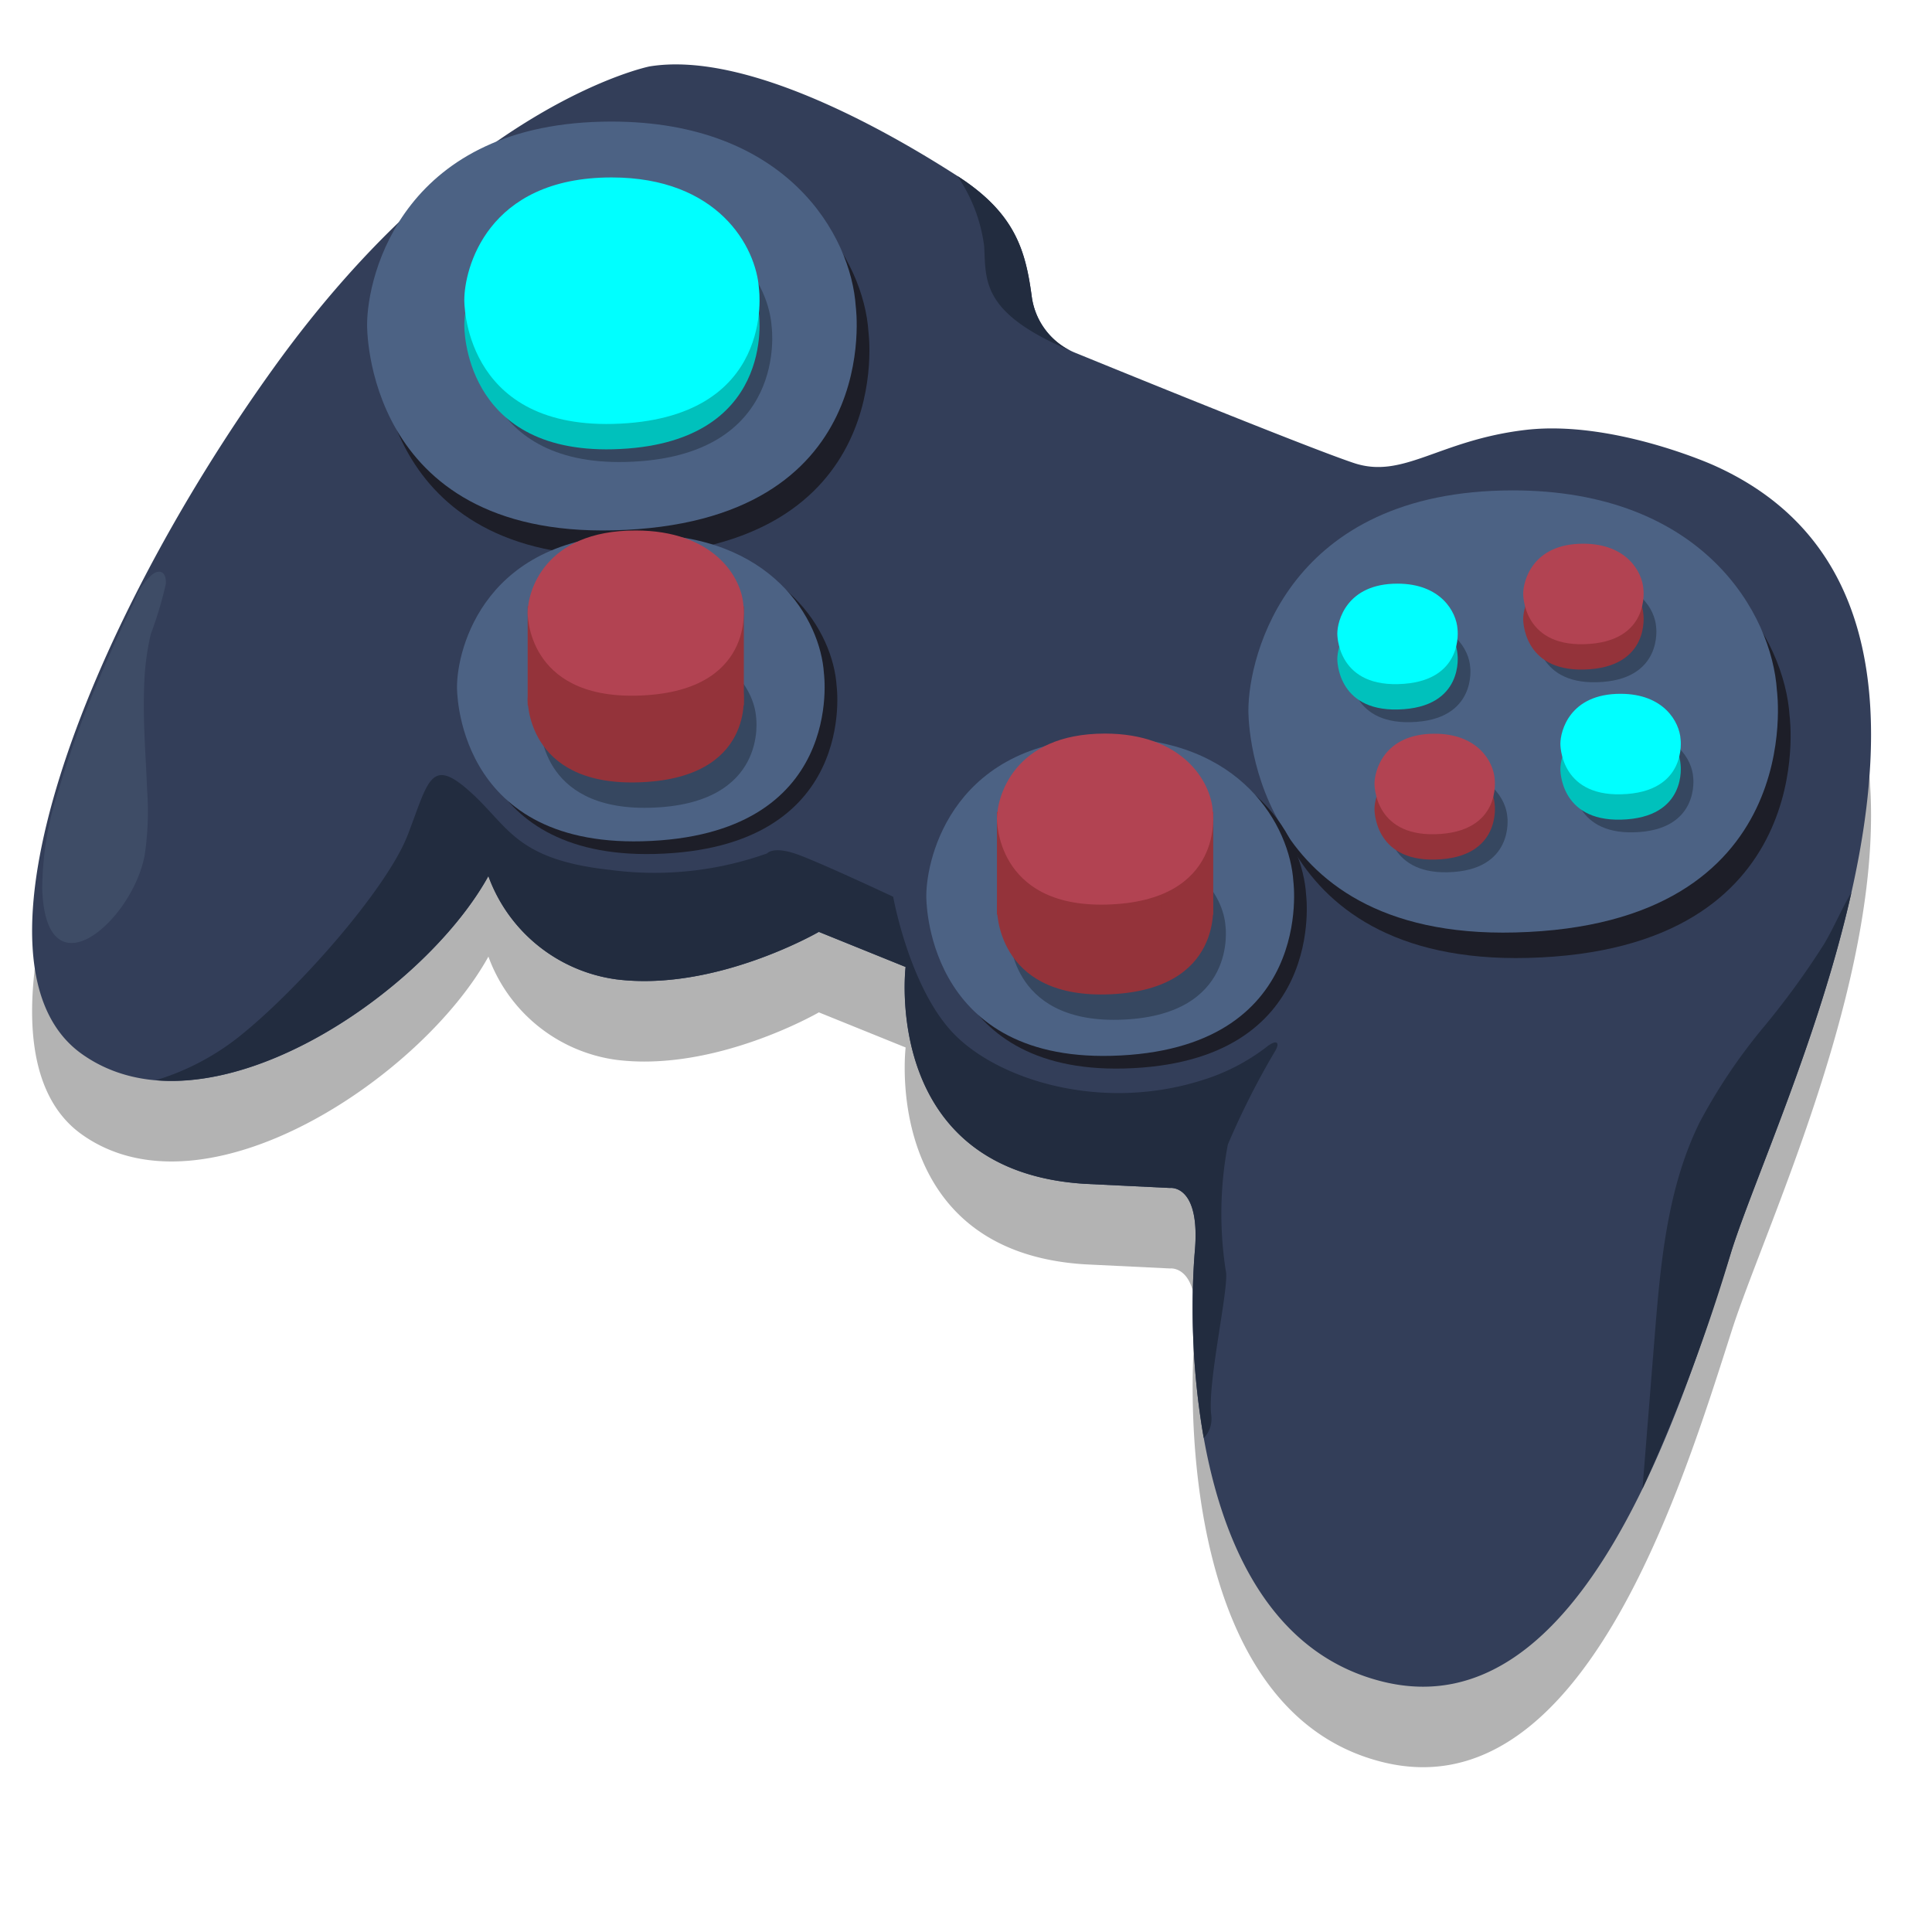 <svg id="Icon_-_Games" data-name="Icon - Games" xmlns="http://www.w3.org/2000/svg" width="120" height="120" viewBox="0 0 120 120">
  <g id="Icon" transform="translate(-35.599 -726.197)">
    <path id="Path_1273" data-name="Path 1273" d="M154.942-180.641s-11.546,2.309-23.349,18.73-19.628,37.076-11.931,42.593,21.168-3.592,25.273-11.033a9.87,9.87,0,0,0,7.954,6.414c6.158.77,12.572-2.95,12.572-2.95l5.389,2.18s-1.54,12.7,11.161,13.471l5.26.256s1.924-.256,1.539,3.977-.77,23.606,11.674,26.685,18.6-17.191,21.681-26.813,18.474-40.026-1.154-48.75c0,0-6.286-2.822-11.675-2.181s-7.569,3.079-10.648,2.053-17.19-6.8-17.19-6.8a4.408,4.408,0,0,1-2.823-3.592c-.385-2.822-1.026-5.131-4.618-7.44S161.228-181.667,154.942-180.641Z" transform="translate(-79 915.964)" opacity="0.3"/>
    <path id="Path_250" data-name="Path 250" d="M154.942-180.641s-11.546,2.309-23.349,18.73-19.628,37.076-11.931,42.593,21.168-3.592,25.273-11.033a9.87,9.87,0,0,0,7.954,6.414c6.158.77,12.572-2.95,12.572-2.95l5.389,2.18s-1.54,12.7,11.161,13.471l5.26.256s1.924-.256,1.539,3.977-.77,23.606,11.674,26.685,18.6-17.191,21.681-26.813,18.474-40.026-1.154-48.75c0,0-6.286-2.822-11.675-2.181s-7.569,3.079-10.648,2.053-17.19-6.8-17.19-6.8a4.408,4.408,0,0,1-2.823-3.592c-.385-2.822-1.026-5.131-4.618-7.44S161.228-181.667,154.942-180.641Z" transform="translate(-79 910.964)" fill="#333e59"/>
    <path id="Path_251" data-name="Path 251" d="M193.3-119.763a12.687,12.687,0,0,1-4.109,2.112c-6.158,1.925-12.444,0-15.266-2.822s-3.849-8.595-3.849-8.595-4.1-1.925-5.773-2.566-2.053-.128-2.053-.128a20.849,20.849,0,0,1-9.75,1.026c-5.9-.642-6.286-2.694-8.724-4.875s-2.565-.642-3.848,2.694-6.8,9.622-10.52,12.572a15.573,15.573,0,0,1-5.123,2.672c7.614.643,17.279-6.576,20.646-12.678a9.87,9.87,0,0,0,7.954,6.414c6.158.77,12.572-2.95,12.572-2.95l5.389,2.18s-1.54,12.7,11.161,13.471l5.26.256s1.924-.256,1.539,3.977a47.232,47.232,0,0,0,.559,11.556,1.708,1.708,0,0,0,.467-1.421c-.256-2.052,1.155-8.082.9-8.98a23.113,23.113,0,0,1,.129-7.826,48.835,48.835,0,0,1,2.954-5.835C194.124-120.057,193.862-120.2,193.3-119.763Z" transform="translate(-79 910.964)" fill="#222c3f"/>
    <path id="Path_252" data-name="Path 252" d="M181.1-162.98a4.4,4.4,0,0,1-2.423-3.421c-.385-2.822-1.026-5.131-4.618-7.44a9.952,9.952,0,0,1,1.668,4.361C175.85-167.35,175.5-165.342,181.1-162.98Z" transform="translate(-79 910.964)" fill="#222c3f"/>
    <path id="Path_253" data-name="Path 253" d="M138.19-163.017s-.216,13.157,15.317,12.765c16.878-.425,15.034-13.9,15.034-13.9-.283-4.4-4.255-11.488-15.176-11.488C140.458-175.639,138.19-166.137,138.19-163.017Z" transform="translate(-79 910.964)" fill="#1d1e28"/>
    <path id="Path_254" data-name="Path 254" d="M137.4-164.592s-.215,13.157,15.318,12.765c16.878-.425,15.034-13.9,15.034-13.9-.284-4.4-4.255-11.489-15.176-11.489C139.671-177.215,137.4-167.712,137.4-164.592Z" transform="translate(-79 910.964)" fill="#4c6284"/>
    <path id="Path_255" data-name="Path 255" d="M192.927-139.075s-.233,14.229,16.567,13.806c18.254-.461,16.26-15.034,16.26-15.034-.307-4.755-4.6-12.425-16.414-12.425C195.38-152.728,192.927-142.45,192.927-139.075Z" transform="translate(-79 910.964)" fill="#1d1e28"/>
    <path id="Path_256" data-name="Path 256" d="M192.139-140.65s-.233,14.229,16.567,13.8c18.255-.46,16.26-15.033,16.26-15.033-.306-4.755-4.6-12.425-16.413-12.425C194.593-154.3,192.139-144.025,192.139-140.65Z" transform="translate(-79 910.964)" fill="#4c6284"/>
    <path id="Path_257" data-name="Path 257" d="M143.772-141.312s-.162,9.88,11.5,9.586c12.676-.32,11.291-10.438,11.291-10.438-.213-3.3-3.2-8.628-11.4-8.628C145.476-150.792,143.772-143.656,143.772-141.312Z" transform="translate(-79 910.964)" fill="#1d1e28"/>
    <path id="Path_258" data-name="Path 258" d="M142.984-142.1s-.161,9.88,11.5,9.586c12.675-.319,11.29-10.438,11.29-10.438-.213-3.3-3.2-8.628-11.4-8.628C144.688-151.58,142.984-144.443,142.984-142.1Z" transform="translate(-79 910.964)" fill="#4c6284"/>
    <path id="Path_259" data-name="Path 259" d="M144.226-163.774s-.13,7.933,9.237,7.7c10.177-.256,9.066-8.381,9.066-8.381-.172-2.652-2.566-6.928-9.152-6.928C145.594-171.386,144.226-165.656,144.226-163.774Z" transform="translate(-79 910.964)" fill="#364760"/>
    <path id="Path_260" data-name="Path 260" d="M143.438-164.562s-.13,7.934,9.237,7.7c10.178-.257,9.066-8.382,9.066-8.382-.171-2.651-2.566-6.928-9.151-6.928C144.806-172.174,143.438-166.443,143.438-164.562Z" transform="translate(-79 910.964)" fill="#00c1bc"/>
    <path id="Path_261" data-name="Path 261" d="M143.438-166.137s-.13,7.934,9.237,7.7c10.178-.256,9.066-8.381,9.066-8.381-.171-2.651-2.566-6.928-9.151-6.928C144.806-173.749,143.438-168.019,143.438-166.137Z" transform="translate(-79 910.964)" fill="aqua"/>
    <path id="Path_262" data-name="Path 262" d="M198.45-143.05s-.053,3.234,3.766,3.138c4.149-.1,3.7-3.417,3.7-3.417-.07-1.081-1.046-2.824-3.731-2.824C199.007-146.153,198.45-143.817,198.45-143.05Z" transform="translate(-79 910.964)" fill="#364760"/>
    <path id="Path_263" data-name="Path 263" d="M210-145.53s-.053,3.234,3.766,3.138c4.149-.1,3.7-3.417,3.7-3.417-.07-1.081-1.046-2.825-3.731-2.825C210.553-148.634,210-146.3,210-145.53Z" transform="translate(-79 910.964)" fill="#364760"/>
    <path id="Path_264" data-name="Path 264" d="M200.759-133.728s-.053,3.235,3.766,3.139c4.149-.1,3.7-3.418,3.7-3.418-.07-1.081-1.046-2.824-3.731-2.824C201.317-136.831,200.759-134.495,200.759-133.728Z" transform="translate(-79 910.964)" fill="#364760"/>
    <path id="Path_265" data-name="Path 265" d="M212.3-136.208s-.053,3.235,3.766,3.138c4.149-.1,3.7-3.417,3.7-3.417-.07-1.081-1.046-2.824-3.731-2.824C212.863-139.311,212.3-136.975,212.3-136.208Z" transform="translate(-79 910.964)" fill="#364760"/>
    <path id="Path_266" data-name="Path 266" d="M197.662-143.838s-.053,3.235,3.766,3.139c4.149-.1,3.7-3.418,3.7-3.418-.07-1.08-1.046-2.824-3.731-2.824C198.22-146.941,197.662-144.6,197.662-143.838Z" transform="translate(-79 910.964)" fill="#00c1bc"/>
    <path id="Path_267" data-name="Path 267" d="M209.208-146.318s-.053,3.235,3.766,3.138c4.149-.1,3.7-3.417,3.7-3.417-.07-1.081-1.046-2.824-3.731-2.824C209.766-149.421,209.208-147.085,209.208-146.318Z" transform="translate(-79 910.964)" fill="#94333a"/>
    <path id="Path_268" data-name="Path 268" d="M199.971-134.515s-.053,3.234,3.766,3.138c4.15-.1,3.7-3.417,3.7-3.417-.069-1.081-1.046-2.825-3.731-2.825C200.529-137.619,199.971-135.282,199.971-134.515Z" transform="translate(-79 910.964)" fill="#94333a"/>
    <path id="Path_269" data-name="Path 269" d="M211.517-136.995s-.053,3.234,3.766,3.138c4.15-.105,3.7-3.417,3.7-3.417-.069-1.081-1.046-2.825-3.731-2.825C212.075-140.1,211.517-137.763,211.517-136.995Z" transform="translate(-79 910.964)" fill="#00c1bc"/>
    <path id="Path_270" data-name="Path 270" d="M197.662-145.413s-.053,3.235,3.766,3.138c4.149-.1,3.7-3.417,3.7-3.417-.07-1.081-1.046-2.824-3.731-2.824C198.22-148.516,197.662-146.18,197.662-145.413Z" transform="translate(-79 910.964)" fill="aqua"/>
    <path id="Path_271" data-name="Path 271" d="M209.208-147.893s-.053,3.234,3.766,3.138c4.149-.1,3.7-3.417,3.7-3.417-.07-1.081-1.046-2.824-3.731-2.824C209.766-151,209.208-148.66,209.208-147.893Z" transform="translate(-79 910.964)" fill="#b24352"/>
    <path id="Path_272" data-name="Path 272" d="M199.971-136.09s-.053,3.234,3.766,3.138c4.15-.105,3.7-3.417,3.7-3.417-.069-1.081-1.046-2.825-3.731-2.825C200.529-139.194,199.971-136.857,199.971-136.09Z" transform="translate(-79 910.964)" fill="#b24352"/>
    <path id="Path_273" data-name="Path 273" d="M211.517-138.571s-.053,3.235,3.766,3.139c4.15-.1,3.7-3.418,3.7-3.418-.069-1.08-1.046-2.824-3.731-2.824C212.075-141.674,211.517-139.338,211.517-138.571Z" transform="translate(-79 910.964)" fill="aqua"/>
    <path id="Path_274" data-name="Path 274" d="M148.16-139.754s-.1,5.317,6.764,5.159c7.452-.172,6.638-5.617,6.638-5.617-.126-1.777-1.879-4.643-6.7-4.643C149.162-144.855,148.16-141.015,148.16-139.754Z" transform="translate(-79 910.964)" fill="#364760"/>
    <path id="Path_275" data-name="Path 275" d="M147.373-141.329s-.1,5.317,6.763,5.158c7.452-.171,6.638-5.617,6.638-5.617-.125-1.776-1.879-4.642-6.7-4.642C148.374-146.43,147.373-142.59,147.373-141.329Z" transform="translate(-79 910.964)" fill="#94333a"/>
    <rect id="Rectangle_38" data-name="Rectangle 38" width="3.164" height="6.158" transform="translate(68.373 763.85)" fill="#94333a"/>
    <rect id="Rectangle_39" data-name="Rectangle 39" width="3.164" height="6.158" transform="translate(78.636 763.85)" fill="#94333a"/>
    <path id="Path_276" data-name="Path 276" d="M147.373-146.717s-.1,5.317,6.763,5.158c7.452-.172,6.638-5.617,6.638-5.617-.125-1.777-1.879-4.642-6.7-4.642C148.374-151.818,147.373-147.978,147.373-146.717Z" transform="translate(-79 910.964)" fill="#b24352"/>
    <path id="Path_277" data-name="Path 277" d="M172.92-128.326s-.162,10.23,11.507,9.925c12.68-.33,11.295-10.807,11.295-10.807-.213-3.419-3.2-8.933-11.4-8.933C174.624-138.141,172.92-130.752,172.92-128.326Z" transform="translate(-79 910.964)" fill="#1d1e28"/>
    <path id="Path_278" data-name="Path 278" d="M172.133-129.113s-.162,10.229,11.507,9.925C196.319-119.519,194.934-130,194.934-130c-.213-3.418-3.2-8.932-11.4-8.932C173.837-138.928,172.133-131.539,172.133-129.113Z" transform="translate(-79 910.964)" fill="#4c6284"/>
    <path id="Path_279" data-name="Path 279" d="M177.31-126.768s-.1,5.5,6.765,5.341c7.455-.178,6.641-5.816,6.641-5.816-.126-1.839-1.88-4.806-6.7-4.806C178.312-132.049,177.31-128.073,177.31-126.768Z" transform="translate(-79 910.964)" fill="#364760"/>
    <path id="Path_280" data-name="Path 280" d="M176.522-128.343s-.1,5.505,6.766,5.341c7.455-.178,6.64-5.816,6.64-5.816-.125-1.839-1.879-4.807-6.7-4.807C177.524-133.625,176.522-129.649,176.522-128.343Z" transform="translate(-79 910.964)" fill="#94333a"/>
    <rect id="Rectangle_40" data-name="Rectangle 40" width="3.166" height="6.376" transform="translate(97.522 776.631)" fill="#94333a"/>
    <rect id="Rectangle_41" data-name="Rectangle 41" width="3.166" height="6.376" transform="translate(107.789 776.631)" fill="#94333a"/>
    <path id="Path_281" data-name="Path 281" d="M176.522-133.922s-.1,5.5,6.766,5.341c7.455-.178,6.64-5.815,6.64-5.815-.125-1.84-1.879-4.807-6.7-4.807C177.524-139.2,176.522-135.227,176.522-133.922Z" transform="translate(-79 910.964)" fill="#b24352"/>
    <path id="Path_282" data-name="Path 282" d="M124.034-149.068a3.729,3.729,0,0,0-1.055,1.584q-1.251,2.565-2.357,5.2a61.534,61.534,0,0,0-2.4,6.644,19.817,19.817,0,0,0-1,6.1c.233,6.675,5.613,1.973,6.364-2.12a18.377,18.377,0,0,0,.152-4.026c-.085-2.187-.276-4.374-.181-6.564a15.968,15.968,0,0,1,.408-3.132,23.976,23.976,0,0,0,.93-3.1c.032-.31-.04-.715-.346-.771a.584.584,0,0,0-.4.108C124.117-149.125,124.075-149.1,124.034-149.068Z" transform="translate(-79 910.964)" fill="#3e4c66"/>
    <path id="Path_283" data-name="Path 283" d="M222.165-107.131c1.41-4.4,5.4-13.161,7.427-22.2-.614,1.027-1.081,2.167-1.685,3.183a49.754,49.754,0,0,1-3.721,5.123,34.8,34.8,0,0,0-4.023,5.976c-2.031,4.124-2.432,8.832-2.8,13.415q-.373,4.668-.748,9.337A112.545,112.545,0,0,0,222.165-107.131Z" transform="translate(-79 910.964)" fill="#222c3f"/>
  </g>
  <rect id="Frame" width="120" height="120" fill="none"/>
</svg>
